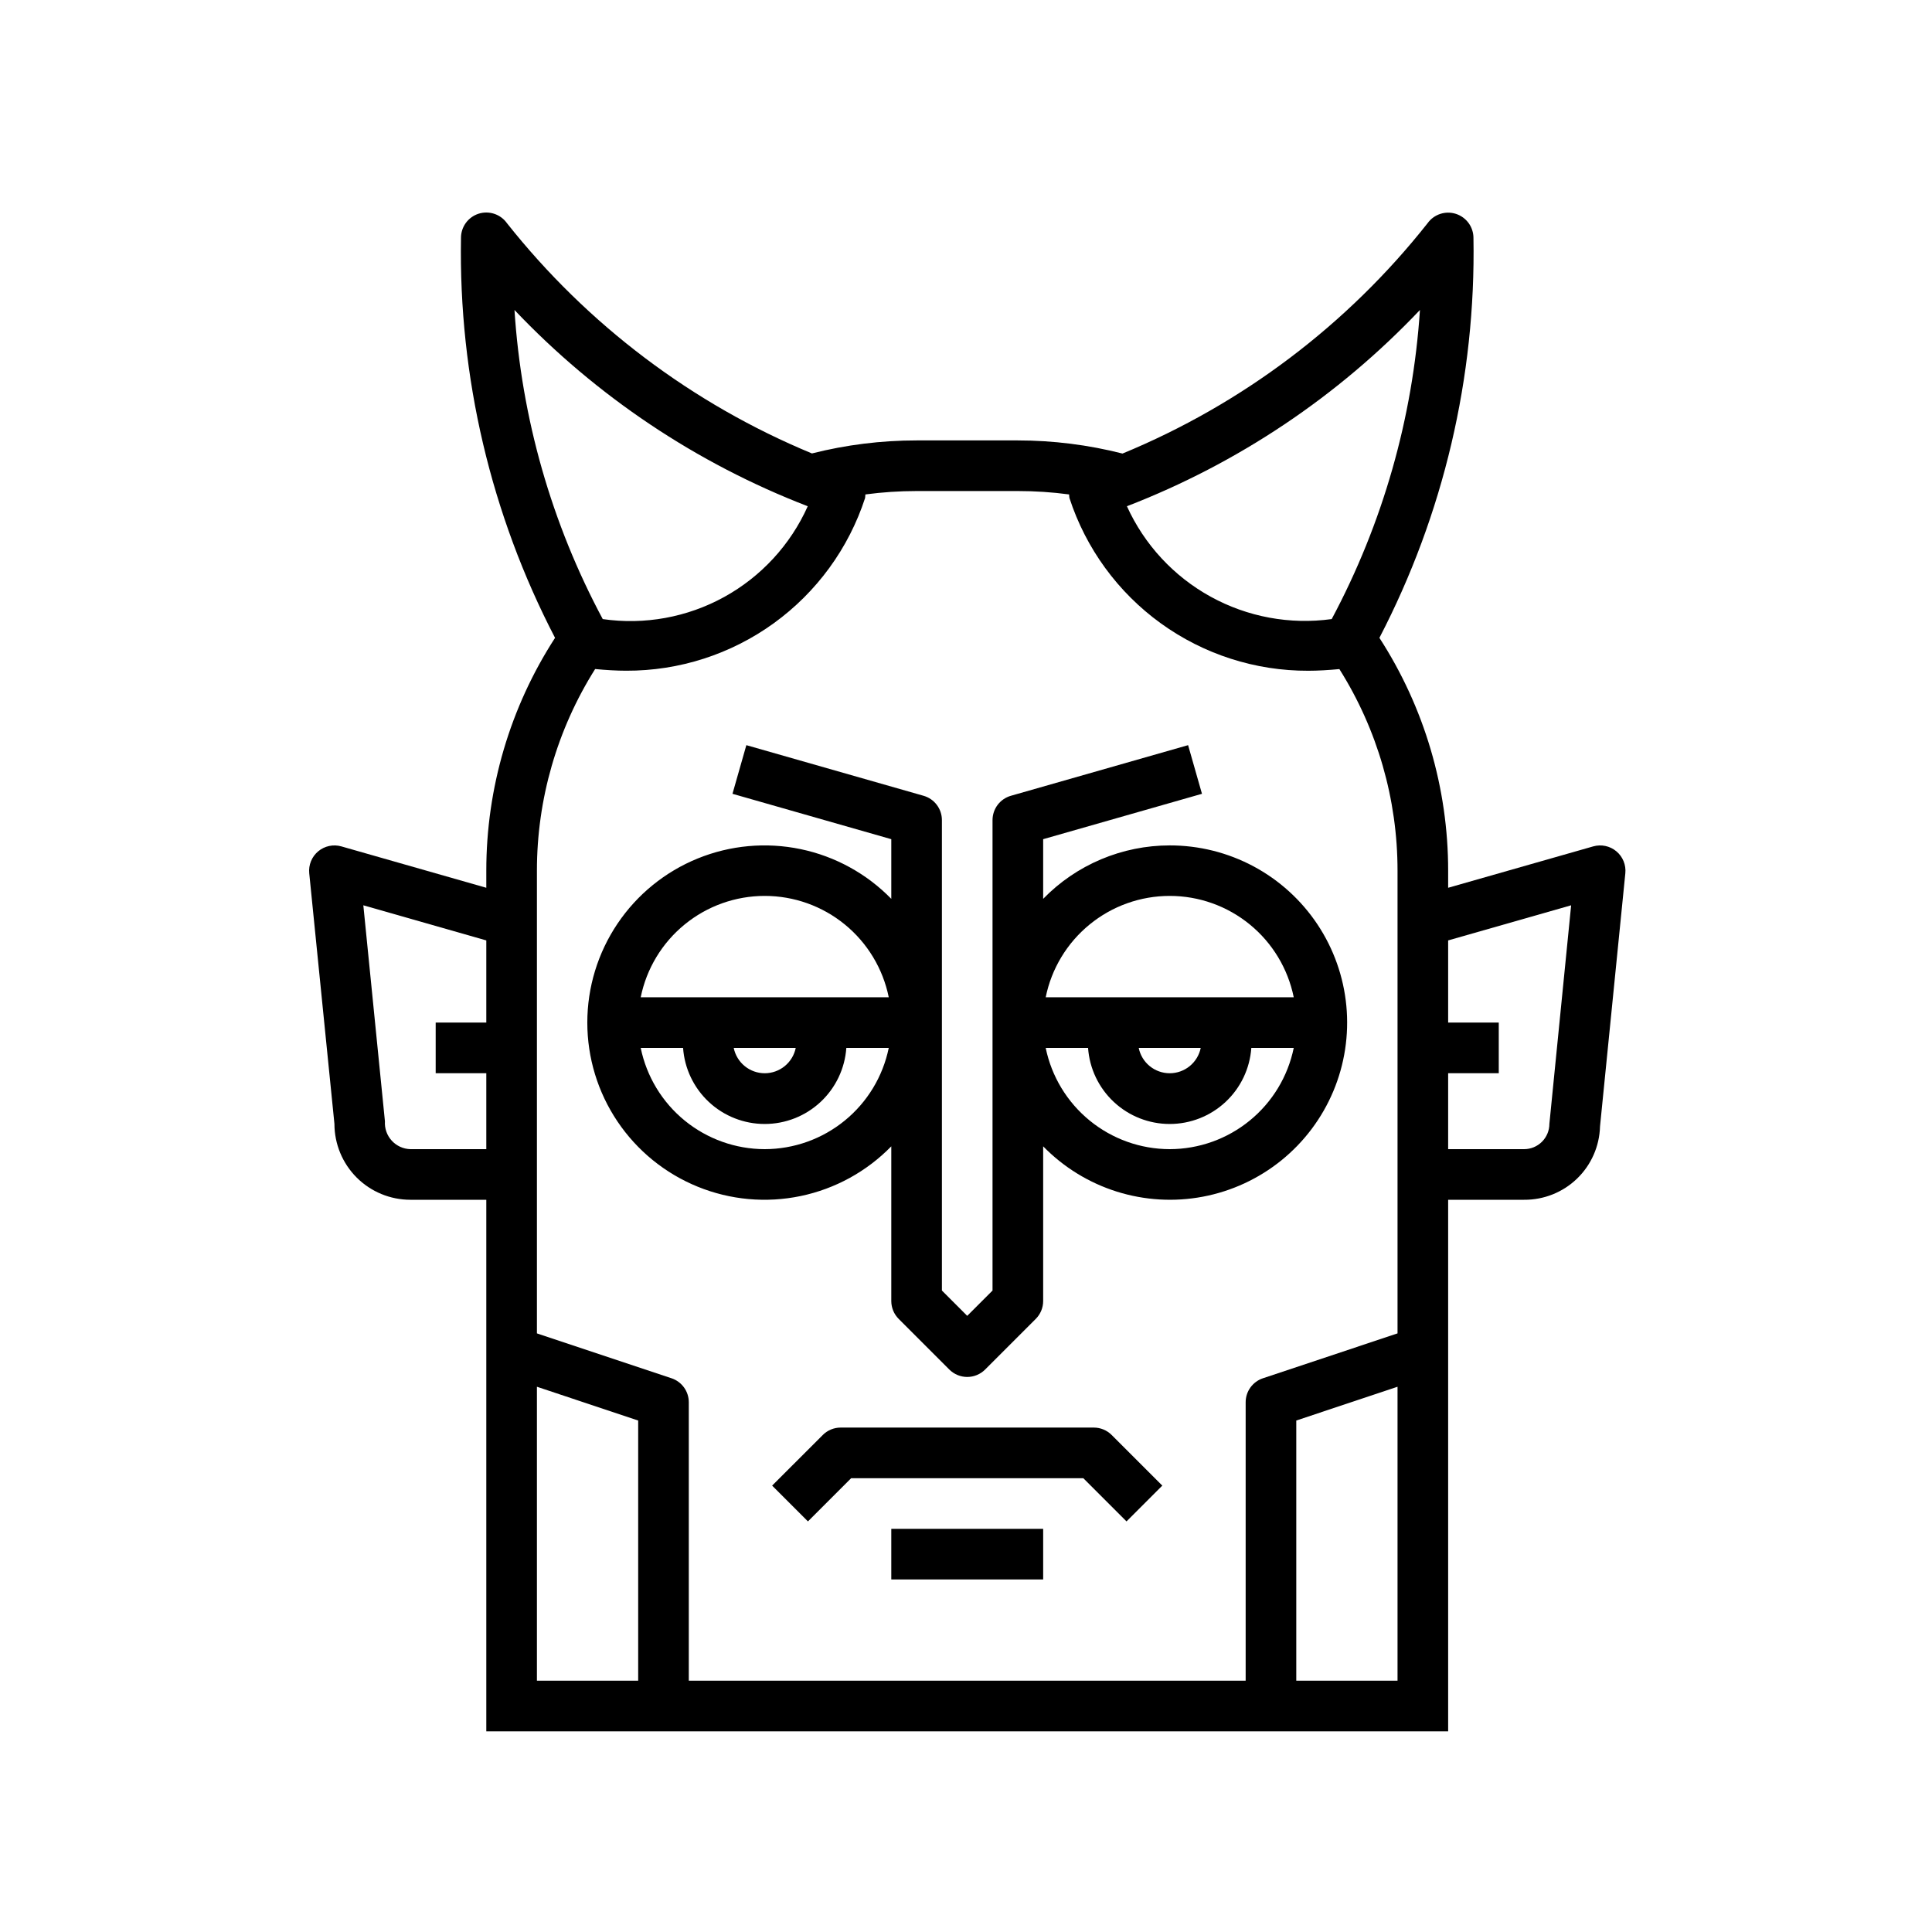 <svg width="100" height="100" viewBox="0 0 100 100" fill="none" xmlns="http://www.w3.org/2000/svg">
<path d="M84.127 45.199C84.148 44.987 84.117 44.772 84.036 44.574C83.955 44.376 83.828 44.201 83.663 44.064C83.5 43.927 83.305 43.832 83.096 43.788C82.886 43.743 82.67 43.751 82.464 43.809L74.956 45.951V45.068C74.958 40.791 73.722 36.605 71.398 33.015C74.717 26.628 76.391 19.513 76.266 12.315C76.266 12.038 76.177 11.768 76.014 11.544C75.85 11.32 75.62 11.154 75.356 11.069C75.092 10.984 74.808 10.986 74.544 11.073C74.281 11.16 74.052 11.328 73.891 11.554C69.735 16.814 64.298 20.919 58.101 23.476C56.33 23.026 54.511 22.797 52.684 22.796H47.443C45.616 22.796 43.797 23.022 42.026 23.47C35.833 20.906 30.398 16.802 26.236 11.547C26.074 11.321 25.845 11.153 25.581 11.066C25.317 10.979 25.032 10.978 24.768 11.063C24.503 11.149 24.273 11.316 24.11 11.541C23.947 11.766 23.86 12.037 23.861 12.315C23.736 19.513 25.41 26.628 28.729 33.015C26.404 36.605 25.169 40.791 25.171 45.068V45.951L17.669 43.809C17.463 43.751 17.247 43.743 17.038 43.788C16.829 43.832 16.634 43.927 16.47 44.064C16.306 44.201 16.178 44.376 16.097 44.574C16.016 44.772 15.985 44.987 16.006 45.199L17.31 58.17C17.31 59.212 17.724 60.212 18.461 60.949C19.198 61.686 20.198 62.1 21.241 62.1H25.171V89.613H74.956V62.1H78.886C79.909 62.108 80.893 61.715 81.629 61.004C82.364 60.294 82.79 59.323 82.817 58.301L84.127 45.199ZM25.171 52.929H22.551V55.549H25.171V59.48H21.241C21.058 59.475 20.879 59.434 20.713 59.358C20.547 59.282 20.398 59.174 20.276 59.039C20.153 58.905 20.058 58.747 19.998 58.575C19.937 58.403 19.912 58.221 19.924 58.039L18.806 46.858L25.171 48.676V52.929ZM73.496 16.044C73.128 21.641 71.571 27.095 68.929 32.043C66.769 32.342 64.57 31.935 62.66 30.883C60.749 29.83 59.23 28.189 58.329 26.203C64.076 23.984 69.257 20.514 73.496 16.044ZM26.629 16.044C30.872 20.516 36.057 23.986 41.809 26.203C40.916 28.197 39.397 29.846 37.482 30.901C35.567 31.955 33.361 32.356 31.198 32.044C28.548 27.099 26.99 21.642 26.629 16.042V16.044ZM33.032 86.993H27.791V71.778L33.032 73.526V86.993ZM72.336 86.993H67.095V73.526L72.336 71.778V86.993ZM72.336 69.016L65.371 71.338C65.11 71.425 64.883 71.592 64.722 71.815C64.561 72.038 64.475 72.306 64.475 72.581V86.993H35.652V72.581C35.652 72.306 35.566 72.038 35.405 71.815C35.244 71.592 35.017 71.425 34.756 71.338L27.791 69.016V45.068C27.79 41.374 28.834 37.755 30.804 34.629C31.359 34.682 31.9 34.716 32.413 34.716C35.155 34.725 37.829 33.865 40.05 32.259C42.272 30.652 43.927 28.383 44.777 25.777C44.786 25.715 44.791 25.654 44.793 25.592C45.671 25.475 46.557 25.416 47.443 25.416H52.684C53.571 25.416 54.458 25.474 55.338 25.592C55.339 25.654 55.344 25.715 55.354 25.777C56.203 28.384 57.858 30.654 60.08 32.261C62.301 33.867 64.976 34.728 67.717 34.718C68.23 34.718 68.766 34.684 69.326 34.632C71.294 37.757 72.338 41.375 72.336 45.068V69.016ZM80.196 58.17C80.196 58.517 80.058 58.85 79.813 59.096C79.567 59.342 79.234 59.48 78.886 59.48H74.956V55.549H77.576V52.929H74.956V48.676L81.322 46.858L80.196 58.17Z" fill="black"/>
<path d="M56.614 73.891H43.513C43.165 73.891 42.832 74.029 42.587 74.275L39.966 76.895L41.819 78.748L44.055 76.512H56.072L58.308 78.748L60.161 76.895L57.54 74.275C57.295 74.029 56.962 73.891 56.614 73.891Z" fill="black"/>
<path d="M53.994 79.132H46.133V81.752H53.994V79.132Z" fill="black"/>
<path d="M60.544 43.758C59.323 43.758 58.114 44.003 56.989 44.478C55.864 44.953 54.845 45.648 53.994 46.524V43.436L62.214 41.087L61.496 38.569L52.325 41.189C52.051 41.267 51.81 41.432 51.638 41.659C51.467 41.886 51.374 42.163 51.373 42.448V66.798L50.063 68.108L48.753 66.798V42.448C48.753 42.163 48.66 41.886 48.488 41.659C48.317 41.432 48.076 41.267 47.802 41.189L38.631 38.569L37.913 41.087L46.133 43.436V46.524C44.859 45.219 43.226 44.323 41.441 43.951C39.656 43.579 37.8 43.748 36.112 44.435C34.423 45.123 32.977 46.298 31.96 47.811C30.942 49.324 30.399 51.106 30.399 52.929C30.399 54.752 30.942 56.535 31.96 58.047C32.977 59.56 34.423 60.736 36.112 61.423C37.8 62.111 39.656 62.279 41.441 61.907C43.226 61.535 44.859 60.639 46.133 59.334V67.341C46.133 67.688 46.271 68.021 46.517 68.267L49.137 70.887C49.383 71.133 49.716 71.271 50.063 71.271C50.411 71.271 50.744 71.133 50.99 70.887L53.61 68.267C53.856 68.021 53.994 67.688 53.994 67.341V59.334C55.051 60.417 56.359 61.222 57.803 61.677C59.247 62.131 60.78 62.221 62.267 61.939C63.754 61.657 65.148 61.011 66.325 60.059C67.501 59.108 68.424 57.88 69.011 56.484C69.598 55.089 69.83 53.571 69.687 52.064C69.544 50.557 69.031 49.109 68.193 47.849C67.354 46.589 66.217 45.556 64.883 44.842C63.548 44.129 62.058 43.756 60.544 43.758ZM39.582 59.48C38.073 59.478 36.61 58.956 35.44 58.001C34.271 57.047 33.467 55.718 33.163 54.239H35.356C35.431 55.309 35.909 56.309 36.693 57.04C37.477 57.771 38.509 58.177 39.581 58.177C40.653 58.177 41.685 57.771 42.469 57.04C43.253 56.309 43.731 55.309 43.806 54.239H46.002C45.698 55.718 44.894 57.047 43.724 58.001C42.555 58.956 41.092 59.478 39.582 59.48ZM37.977 54.239H41.187C41.112 54.609 40.911 54.942 40.619 55.181C40.326 55.42 39.96 55.551 39.582 55.551C39.205 55.551 38.838 55.42 38.546 55.181C38.253 54.942 38.053 54.609 37.977 54.239ZM33.163 51.619C33.463 50.138 34.267 48.807 35.437 47.851C36.607 46.894 38.071 46.372 39.582 46.372C41.093 46.372 42.558 46.894 43.728 47.851C44.898 48.807 45.701 50.138 46.002 51.619H33.163ZM60.544 59.48C59.035 59.478 57.572 58.956 56.403 58.001C55.233 57.047 54.429 55.718 54.125 54.239H56.318C56.393 55.309 56.871 56.309 57.655 57.04C58.439 57.771 59.471 58.177 60.543 58.177C61.615 58.177 62.647 57.771 63.431 57.04C64.215 56.309 64.693 55.309 64.768 54.239H66.964C66.66 55.718 65.856 57.047 64.686 58.001C63.517 58.956 62.054 59.478 60.544 59.48ZM58.94 54.239H62.149C62.074 54.609 61.873 54.942 61.581 55.181C61.288 55.42 60.922 55.551 60.544 55.551C60.167 55.551 59.8 55.42 59.508 55.181C59.215 54.942 59.015 54.609 58.94 54.239ZM54.125 51.619C54.425 50.138 55.229 48.807 56.399 47.851C57.569 46.894 59.033 46.372 60.544 46.372C62.056 46.372 63.52 46.894 64.69 47.851C65.86 48.807 66.663 50.138 66.964 51.619H54.125Z" fill="black"/>
</svg>
